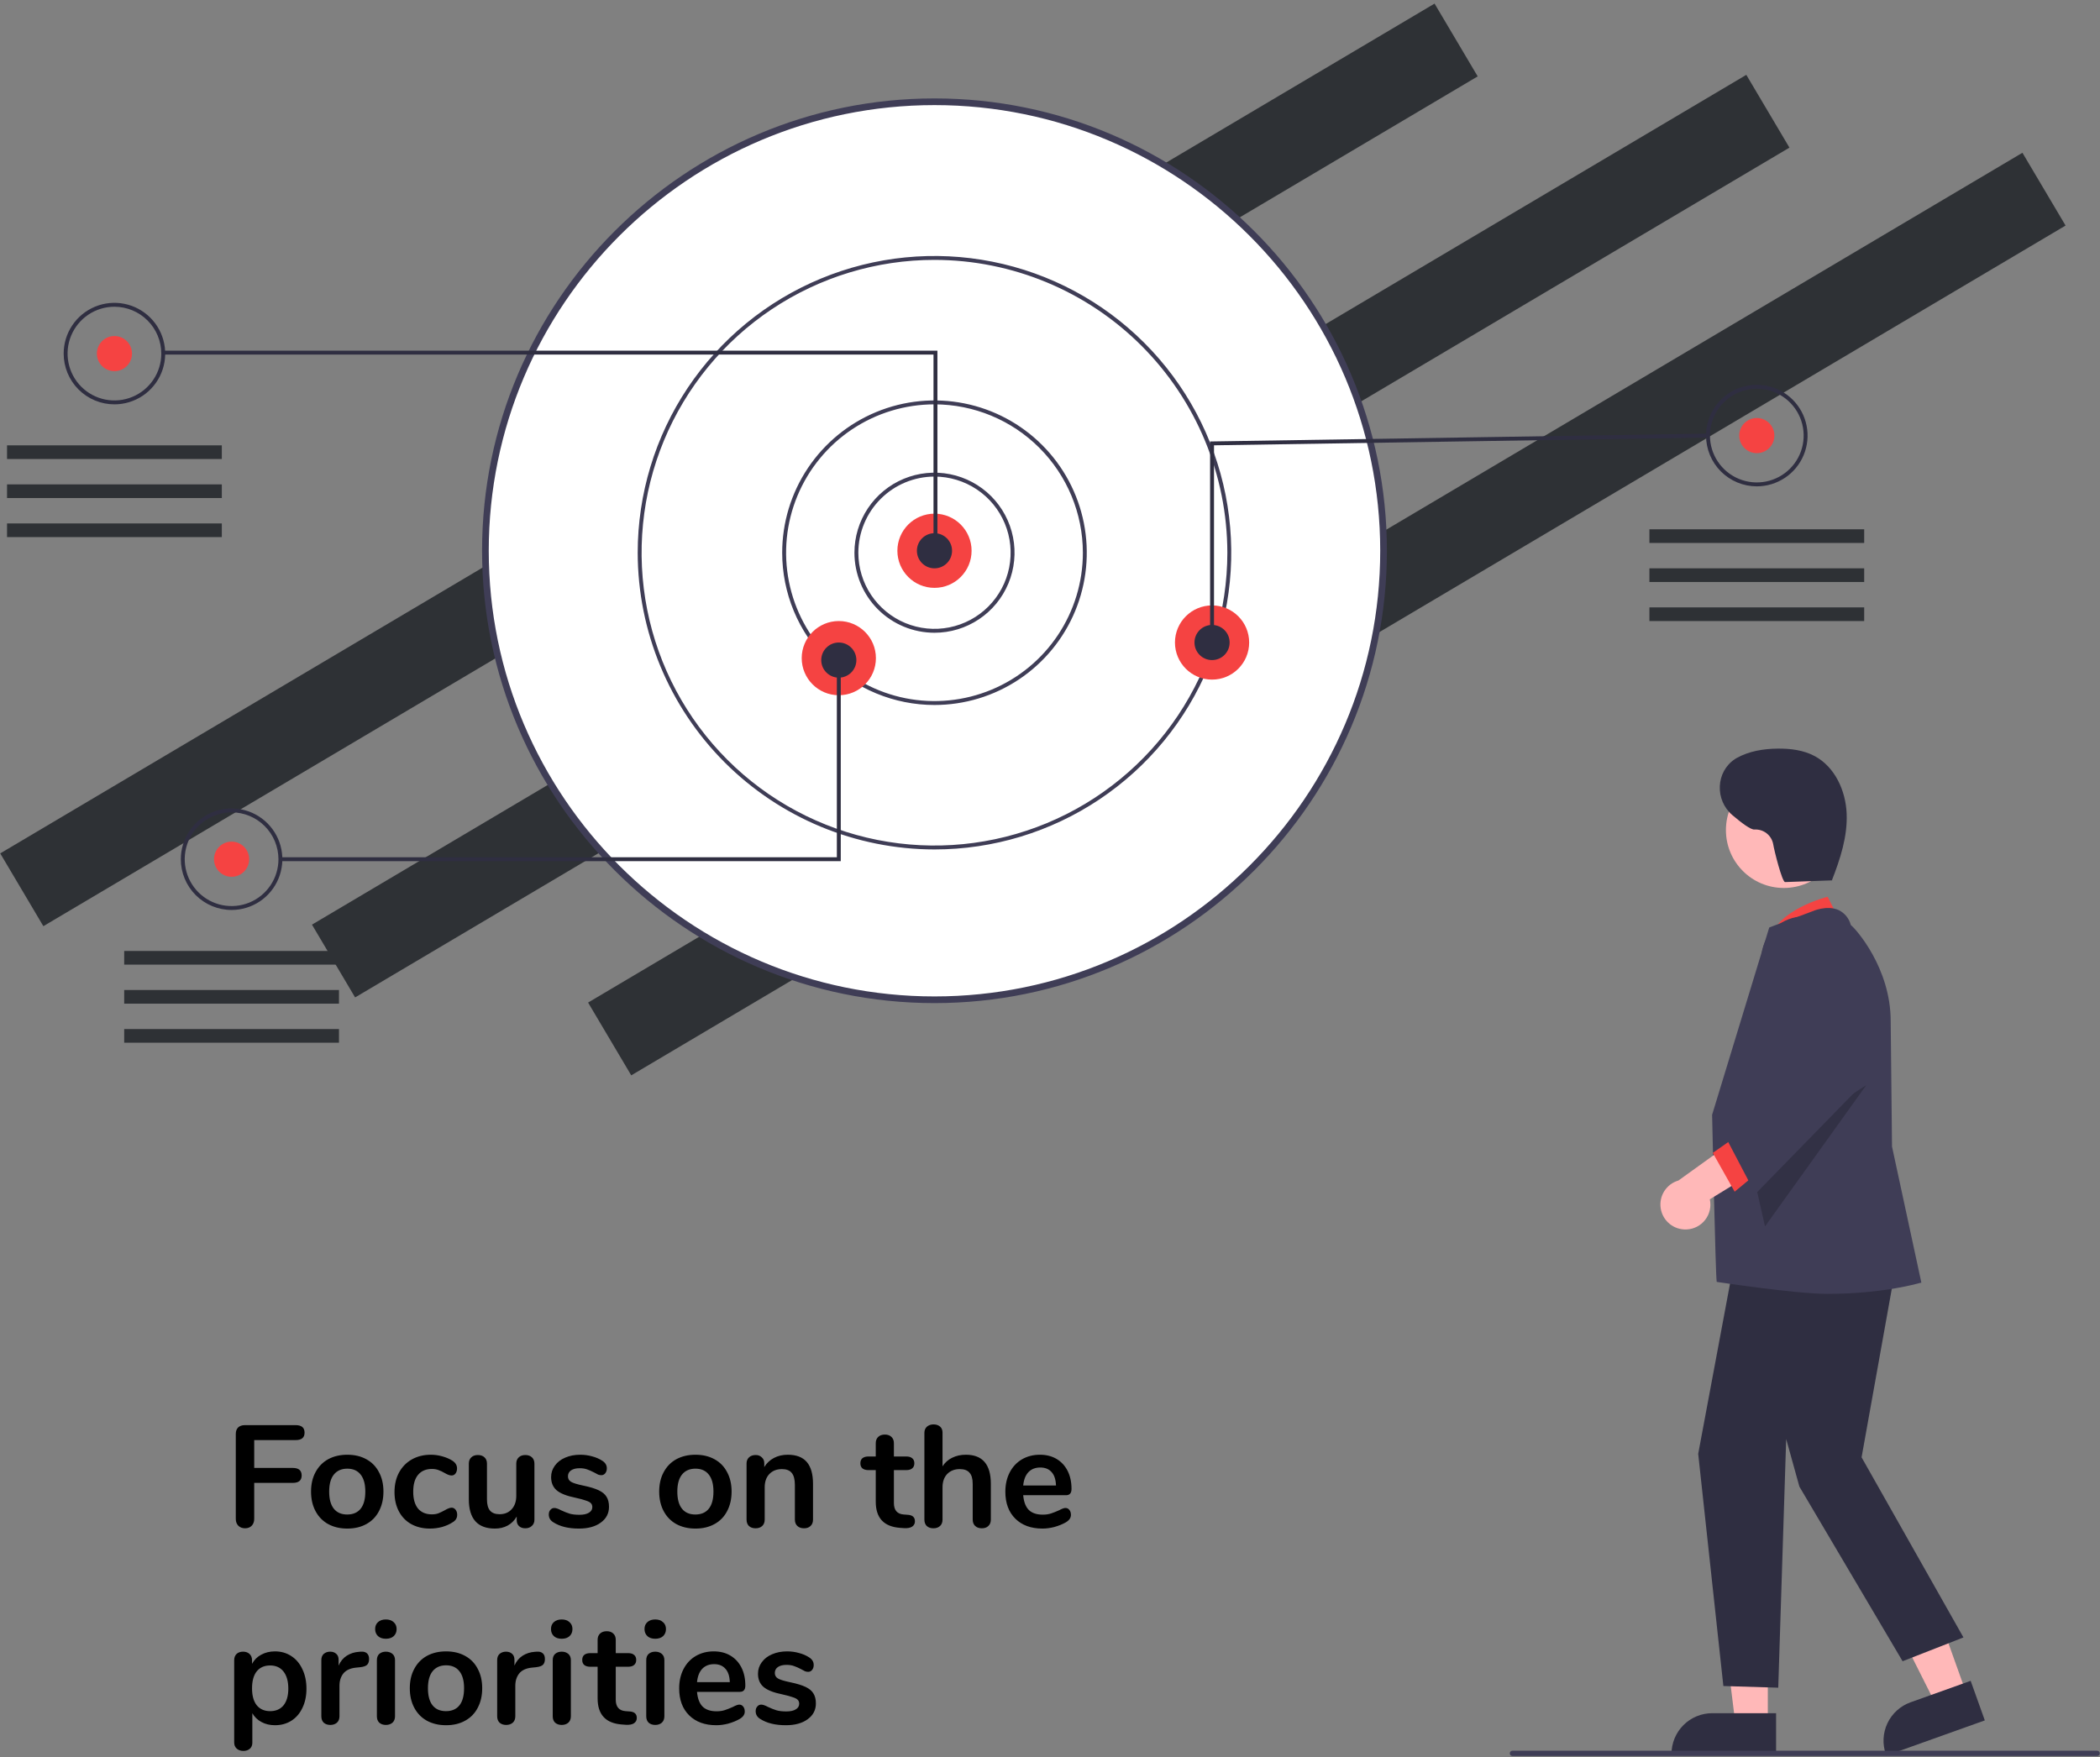 <svg width="331" height="277" viewBox="0 0 331 277" fill="none" xmlns="http://www.w3.org/2000/svg">
<rect x="0" y="0" width="331" height="277" fill="#808080" stroke="none"/>
<g clip-path="url(#clip0)">
<path d="M226.114 0.567L0.035 134.532L6.834 146.007L232.913 12.041L226.114 0.567Z" fill="#2E3135"/>
<path d="M275.252 11.798L49.173 145.764L55.972 157.238L282.051 23.273L275.252 11.798Z" fill="#2E3135"/>
<path d="M318.774 24.083L92.695 158.048L99.495 169.523L325.573 35.557L318.774 24.083Z" fill="#2E3135"/>
<path d="M147.292 157.607C186.385 157.607 218.075 125.916 218.075 86.824C218.075 47.732 186.385 16.042 147.292 16.042C108.2 16.042 76.51 47.732 76.51 86.824C76.51 125.916 108.2 157.607 147.292 157.607Z" fill="white"/>
<path d="M75.983 86.824C75.983 47.504 107.973 15.515 147.293 15.515C186.613 15.515 218.602 47.504 218.602 86.824C218.602 126.144 186.613 158.133 147.293 158.133C107.973 158.133 75.983 126.144 75.983 86.824ZM77.036 86.824C77.036 125.564 108.553 157.081 147.293 157.081C186.032 157.081 217.549 125.564 217.549 86.824C217.549 48.085 186.032 16.568 147.293 16.568C108.553 16.568 77.036 48.085 77.036 86.824H77.036Z" fill="#3F3D56"/>
<path d="M134.675 87.132C134.675 84.636 135.415 82.197 136.801 80.122C138.188 78.047 140.158 76.43 142.464 75.475C144.77 74.52 147.307 74.27 149.754 74.757C152.202 75.244 154.45 76.445 156.215 78.21C157.979 79.975 159.181 82.223 159.668 84.671C160.155 87.118 159.905 89.655 158.95 91.961C157.995 94.266 156.378 96.237 154.303 97.623C152.228 99.01 149.788 99.75 147.293 99.75C143.946 99.75 140.737 98.421 138.37 96.054C136.004 93.688 134.675 90.478 134.675 87.132V87.132ZM147.293 75.13C144.11 75.133 141.06 76.399 138.81 78.649C136.56 80.899 135.294 83.95 135.29 87.132V87.132C135.29 89.506 135.994 91.826 137.313 93.8C138.632 95.774 140.506 97.312 142.7 98.221C144.893 99.129 147.306 99.367 149.634 98.904C151.962 98.441 154.101 97.297 155.779 95.619C157.458 93.94 158.601 91.802 159.064 89.474C159.527 87.145 159.29 84.732 158.381 82.539C157.473 80.346 155.934 78.471 153.961 77.153C151.987 75.834 149.666 75.13 147.293 75.13V75.13Z" fill="#3F3D56"/>
<path d="M123.288 87.132C123.288 82.384 124.696 77.743 127.334 73.796C129.971 69.848 133.72 66.772 138.107 64.955C142.493 63.138 147.319 62.663 151.976 63.589C156.632 64.515 160.909 66.801 164.266 70.158C167.624 73.515 169.91 77.793 170.836 82.449C171.762 87.105 171.287 91.932 169.47 96.318C167.653 100.704 164.576 104.453 160.629 107.091C156.681 109.729 152.04 111.137 147.293 111.137C144.14 111.137 141.019 110.516 138.106 109.309C135.194 108.103 132.548 106.335 130.319 104.106C128.09 101.877 126.322 99.231 125.115 96.318C123.909 93.406 123.288 90.284 123.288 87.132V87.132ZM147.293 63.743C142.667 63.743 138.145 65.115 134.298 67.685C130.452 70.255 127.454 73.908 125.684 78.181C123.914 82.455 123.451 87.158 124.353 91.695C125.255 96.232 127.483 100.4 130.754 103.671C134.025 106.942 138.193 109.169 142.73 110.072C147.267 110.974 151.969 110.511 156.243 108.741C160.517 106.97 164.17 103.973 166.74 100.126C169.31 96.28 170.682 91.758 170.682 87.132C170.675 80.931 168.208 74.986 163.823 70.601C159.439 66.216 153.494 63.75 147.293 63.743Z" fill="#3F3D56"/>
<path d="M100.514 87.132C100.514 77.88 103.257 68.836 108.397 61.144C113.537 53.451 120.843 47.455 129.391 43.915C137.938 40.374 147.344 39.448 156.418 41.253C165.492 43.058 173.827 47.513 180.369 54.055C186.911 60.597 191.366 68.932 193.171 78.006C194.976 87.08 194.05 96.486 190.509 105.033C186.969 113.581 180.973 120.887 173.28 126.027C165.588 131.167 156.544 133.91 147.292 133.91C134.89 133.896 123 128.963 114.23 120.194C105.461 111.424 100.528 99.534 100.514 87.132ZM147.292 40.969C138.162 40.969 129.237 43.677 121.645 48.749C114.054 53.822 108.137 61.031 104.643 69.466C101.149 77.901 100.235 87.183 102.016 96.138C103.797 105.093 108.194 113.318 114.65 119.774C121.106 126.23 129.331 130.626 138.286 132.408C147.241 134.189 156.522 133.275 164.957 129.781C173.393 126.287 180.602 120.37 185.675 112.779C190.747 105.187 193.454 96.262 193.454 87.132C193.441 74.893 188.573 63.16 179.918 54.505C171.264 45.851 159.531 40.983 147.292 40.969Z" fill="#3F3D56"/>
<path d="M147.293 92.672C150.522 92.672 153.14 90.054 153.14 86.824C153.14 83.595 150.522 80.977 147.293 80.977C144.063 80.977 141.445 83.595 141.445 86.824C141.445 90.054 144.063 92.672 147.293 92.672Z" fill="#F54342"/>
<path d="M132.212 109.598C135.442 109.598 138.06 106.98 138.06 103.751C138.06 100.521 135.442 97.903 132.212 97.903C128.983 97.903 126.365 100.521 126.365 103.751C126.365 106.98 128.983 109.598 132.212 109.598Z" fill="#F54342"/>
<path d="M191.044 107.136C194.273 107.136 196.891 104.518 196.891 101.289C196.891 98.059 194.273 95.441 191.044 95.441C187.814 95.441 185.196 98.059 185.196 101.289C185.196 104.518 187.814 107.136 191.044 107.136Z" fill="#F54342"/>
<path d="M147.292 89.594C148.822 89.594 150.062 88.354 150.062 86.824C150.062 85.295 148.822 84.055 147.292 84.055C145.763 84.055 144.522 85.295 144.522 86.824C144.522 88.354 145.763 89.594 147.292 89.594Z" fill="#2F2E41"/>
<path d="M191.043 104.058C192.573 104.058 193.813 102.818 193.813 101.289C193.813 99.759 192.573 98.519 191.043 98.519C189.514 98.519 188.273 99.759 188.273 101.289C188.273 102.818 189.514 104.058 191.043 104.058Z" fill="#2F2E41"/>
<path d="M132.212 106.828C133.742 106.828 134.982 105.588 134.982 104.058C134.982 102.529 133.742 101.289 132.212 101.289C130.682 101.289 129.442 102.529 129.442 104.058C129.442 105.588 130.682 106.828 132.212 106.828Z" fill="#2F2E41"/>
<path d="M18.037 58.511C19.567 58.511 20.807 57.271 20.807 55.741C20.807 54.212 19.567 52.972 18.037 52.972C16.508 52.972 15.268 54.212 15.268 55.741C15.268 57.271 16.508 58.511 18.037 58.511Z" fill="#F54342"/>
<path d="M147.138 55.895H25.576V55.28H147.754V86.978H147.138V55.895Z" fill="#2F2E41"/>
<path d="M10.035 55.742C10.035 54.159 10.504 52.612 11.384 51.296C12.263 49.98 13.512 48.955 14.975 48.349C16.437 47.743 18.046 47.585 19.598 47.894C21.15 48.203 22.576 48.965 23.695 50.084C24.814 51.203 25.576 52.628 25.884 54.181C26.193 55.733 26.035 57.342 25.429 58.804C24.823 60.266 23.798 61.515 22.482 62.395C21.166 63.274 19.619 63.743 18.037 63.743C16.986 63.743 15.945 63.536 14.975 63.134C14.004 62.732 13.122 62.142 12.379 61.4C11.636 60.657 11.046 59.774 10.644 58.804C10.242 57.833 10.035 56.792 10.035 55.742V55.742ZM18.037 48.355C16.576 48.355 15.148 48.789 13.933 49.6C12.719 50.412 11.772 51.565 11.213 52.915C10.654 54.265 10.508 55.75 10.793 57.182C11.078 58.615 11.781 59.931 12.814 60.964C13.847 61.997 15.163 62.701 16.596 62.986C18.029 63.271 19.514 63.124 20.863 62.565C22.213 62.006 23.366 61.06 24.178 59.845C24.989 58.63 25.423 57.202 25.423 55.742C25.421 53.783 24.642 51.906 23.257 50.521C21.872 49.137 19.995 48.358 18.037 48.355V48.355Z" fill="#2F2E41"/>
<path d="M36.502 138.219C38.032 138.219 39.272 136.979 39.272 135.449C39.272 133.919 38.032 132.679 36.502 132.679C34.972 132.679 33.732 133.919 33.732 135.449C33.732 136.979 34.972 138.219 36.502 138.219Z" fill="#F54342"/>
<path d="M28.501 135.449C28.501 133.866 28.97 132.319 29.849 131.003C30.729 129.688 31.978 128.662 33.44 128.056C34.903 127.451 36.511 127.292 38.063 127.601C39.616 127.91 41.041 128.672 42.16 129.791C43.279 130.91 44.041 132.336 44.35 133.888C44.659 135.44 44.501 137.049 43.895 138.511C43.289 139.973 42.264 141.223 40.948 142.102C39.632 142.981 38.085 143.45 36.502 143.45C34.38 143.45 32.345 142.607 30.845 141.107C29.344 139.606 28.501 137.571 28.501 135.449V135.449ZM36.502 128.063C35.042 128.063 33.614 128.496 32.399 129.308C31.184 130.119 30.238 131.273 29.679 132.622C29.12 133.972 28.973 135.457 29.258 136.89C29.543 138.323 30.247 139.639 31.28 140.672C32.313 141.705 33.629 142.408 35.062 142.693C36.494 142.978 37.979 142.832 39.329 142.273C40.679 141.714 41.832 140.767 42.644 139.552C43.455 138.338 43.889 136.91 43.889 135.449C43.886 133.491 43.107 131.613 41.723 130.229C40.338 128.844 38.461 128.065 36.502 128.063Z" fill="#2F2E41"/>
<path d="M276.906 71.437C278.435 71.437 279.675 70.197 279.675 68.667C279.675 67.137 278.435 65.897 276.906 65.897C275.376 65.897 274.136 67.137 274.136 68.667C274.136 70.197 275.376 71.437 276.906 71.437Z" fill="#F54342"/>
<path d="M268.904 68.667C268.904 67.085 269.374 65.537 270.253 64.222C271.132 62.906 272.382 61.88 273.844 61.275C275.306 60.669 276.915 60.511 278.467 60.819C280.019 61.128 281.445 61.89 282.564 63.009C283.683 64.128 284.445 65.554 284.754 67.106C285.062 68.658 284.904 70.267 284.298 71.729C283.693 73.191 282.667 74.441 281.351 75.32C280.035 76.199 278.488 76.669 276.906 76.669C275.855 76.669 274.815 76.462 273.844 76.059C272.873 75.657 271.991 75.068 271.248 74.325C270.505 73.582 269.915 72.7 269.513 71.729C269.111 70.758 268.904 69.718 268.904 68.667V68.667ZM276.906 61.281C274.948 61.283 273.07 62.062 271.686 63.447C270.301 64.832 269.522 66.709 269.52 68.667V68.667C269.52 70.128 269.953 71.556 270.765 72.77C271.576 73.985 272.73 74.932 274.079 75.491C275.429 76.05 276.914 76.196 278.347 75.911C279.78 75.626 281.096 74.923 282.129 73.89C283.162 72.857 283.865 71.541 284.15 70.108C284.435 68.675 284.289 67.19 283.73 65.841C283.171 64.491 282.224 63.337 281.009 62.526C279.795 61.714 278.367 61.281 276.906 61.281V61.281Z" fill="#2F2E41"/>
<path d="M190.735 69.595L269.207 68.359L269.217 68.975L191.351 70.201V101.289H190.735V69.595Z" fill="#2F2E41"/>
<path d="M44.196 135.141H131.905V104.058H132.52V135.756H44.196V135.141Z" fill="#2F2E41"/>
<path d="M34.963 70.206H1.11V72.36H34.963V70.206Z" fill="#2E3135"/>
<path d="M34.963 76.361H1.11V78.515H34.963V76.361Z" fill="#2E3135"/>
<path d="M34.963 82.516H1.11V84.67H34.963V82.516Z" fill="#2E3135"/>
<path d="M53.429 149.913H19.576V152.067H53.429V149.913Z" fill="#2E3135"/>
<path d="M53.429 156.068H19.576V158.222H53.429V156.068Z" fill="#2E3135"/>
<path d="M53.429 162.223H19.576V164.377H53.429V162.223Z" fill="#2E3135"/>
<path d="M293.832 83.439H259.979V85.593H293.832V83.439Z" fill="#2E3135"/>
<path d="M293.832 89.594H259.979V91.748H293.832V89.594Z" fill="#2E3135"/>
<path d="M293.832 95.749H259.979V97.903H293.832V95.749Z" fill="#2E3135"/>
<path d="M309.948 266.983L305.134 268.703L296.206 250.953L303.312 248.413L309.948 266.983Z" fill="#FFB8B8"/>
<path d="M297.32 276.758L297.25 276.562C296.679 274.96 296.768 273.196 297.496 271.658C298.224 270.121 299.532 268.935 301.133 268.361L310.614 264.972L312.844 271.211L297.32 276.758Z" fill="#2F2E41"/>
<path d="M278.642 271.745L273.53 271.744L271.098 252.024L278.643 252.025L278.642 271.745Z" fill="#FFB8B8"/>
<path d="M279.946 276.701L263.461 276.7V276.491C263.461 275.649 263.627 274.814 263.949 274.036C264.272 273.257 264.745 272.55 265.34 271.954C265.936 271.359 266.644 270.886 267.422 270.563C268.2 270.241 269.035 270.075 269.877 270.075H269.878L279.946 270.075L279.946 276.701Z" fill="#2F2E41"/>
<path d="M290.294 145.76L288.07 141.366C288.07 141.366 279.787 143.442 279.034 148.242L290.294 145.76Z" fill="#F54342"/>
<path d="M299.468 195.996L293.421 229.738L309.477 258.131L299.885 261.884L283.621 234.361L281.536 226.855L280.285 266.055L271.635 265.792L267.669 229.189L274.03 195.162L299.468 195.996Z" fill="#2F2E41"/>
<path d="M270.588 202.083C270.401 201.247 269.862 175.738 269.862 175.738C269.862 175.738 278.755 146.544 278.837 146.304L278.868 146.21L285.62 143.679C285.715 143.635 287.964 142.633 289.805 143.469C290.277 143.698 290.694 144.028 291.025 144.436C291.357 144.843 291.595 145.317 291.724 145.826C292.49 146.397 298.008 152.579 298.008 160.964L298.217 180.751L302.844 202.203L302.639 202.246C302.513 202.273 296.873 203.972 287.99 203.972C283.054 203.972 270.588 202.083 270.588 202.083Z" fill="#3F3D56"/>
<path d="M281.165 139.983C286.204 139.983 290.29 135.897 290.29 130.858C290.29 125.818 286.204 121.732 281.165 121.732C276.125 121.732 272.039 125.818 272.039 130.858C272.039 135.897 276.125 139.983 281.165 139.983Z" fill="#FFB8B8"/>
<path opacity="0.2" d="M294.164 171.061L278.2 193.336L275.842 182.933L294.164 171.061Z" fill="black"/>
<path d="M265.83 193.816C266.402 193.794 266.962 193.646 267.471 193.383C267.98 193.12 268.425 192.75 268.774 192.296C269.124 191.843 269.37 191.319 269.496 190.76C269.621 190.202 269.622 189.622 269.499 189.063L281.362 181.786L274.812 178.722L264.551 186.102C263.625 186.37 262.83 186.969 262.317 187.785C261.803 188.6 261.606 189.576 261.764 190.527C261.922 191.478 262.423 192.338 263.172 192.944C263.921 193.55 264.867 193.861 265.83 193.816V193.816Z" fill="#FFB8B8"/>
<path d="M274.03 178.898L269.967 181.745L273.413 187.864L278.2 183.902L274.03 178.898Z" fill="#F54342"/>
<path d="M271.902 179.077L281.459 168L277.798 152.721C277.419 151.142 277.628 149.479 278.386 148.043C279.144 146.607 280.398 145.496 281.915 144.917C283.432 144.338 285.108 144.331 286.63 144.897C288.152 145.463 289.415 146.564 290.185 147.994L290.268 148.149L293.642 170.838L276.689 188.215L271.902 179.077Z" fill="#3F3D56"/>
<path d="M288.937 138.781L281.362 139.052C280.901 139.069 279.648 134.086 279.484 133.053C279.354 132.38 278.984 131.777 278.442 131.357C277.901 130.937 277.225 130.729 276.541 130.771C275.974 130.824 274.544 129.765 273.069 128.511C270.268 126.129 270.414 121.657 273.49 119.645C273.575 119.59 273.657 119.54 273.738 119.494C275.679 118.408 277.95 118.043 280.174 118.015C282.19 117.99 284.264 118.244 286.04 119.198C289.225 120.909 290.919 124.648 291.068 128.26C291.217 131.872 290.059 135.404 288.745 138.772" fill="#2F2E41"/>
<path d="M330.547 276.825H238.387C238.276 276.825 238.17 276.782 238.092 276.703C238.014 276.625 237.97 276.519 237.97 276.408C237.97 276.298 238.014 276.192 238.092 276.114C238.17 276.035 238.276 275.991 238.387 275.991H330.547C330.658 275.991 330.764 276.035 330.842 276.114C330.921 276.192 330.964 276.298 330.964 276.408C330.964 276.519 330.921 276.625 330.842 276.703C330.764 276.782 330.658 276.825 330.547 276.825Z" fill="#3F3D56"/>
<path d="M38.629 240.925C38.186 240.925 37.828 240.788 37.554 240.514C37.294 240.239 37.165 239.881 37.165 239.439V226.06C37.165 225.618 37.287 225.275 37.531 225.031C37.79 224.787 38.141 224.665 38.583 224.665H46.61C47.54 224.665 48.005 225.061 48.005 225.854C48.005 226.632 47.54 227.02 46.61 227.02H40.069V231.411H46.153C47.083 231.411 47.548 231.808 47.548 232.601C47.548 233.378 47.083 233.767 46.153 233.767H40.069V239.439C40.069 239.881 39.94 240.239 39.681 240.514C39.421 240.788 39.071 240.925 38.629 240.925ZM54.744 240.971C53.6 240.971 52.594 240.735 51.725 240.262C50.871 239.789 50.208 239.111 49.735 238.227C49.263 237.342 49.026 236.313 49.026 235.139C49.026 233.965 49.263 232.944 49.735 232.075C50.208 231.19 50.871 230.512 51.725 230.039C52.594 229.567 53.6 229.33 54.744 229.33C55.887 229.33 56.886 229.567 57.74 230.039C58.609 230.512 59.272 231.19 59.729 232.075C60.202 232.944 60.438 233.965 60.438 235.139C60.438 236.313 60.202 237.342 59.729 238.227C59.272 239.111 58.609 239.789 57.74 240.262C56.886 240.735 55.887 240.971 54.744 240.971ZM54.721 238.753C55.651 238.753 56.36 238.448 56.848 237.838C57.336 237.228 57.58 236.328 57.58 235.139C57.58 233.965 57.336 233.073 56.848 232.463C56.36 231.838 55.658 231.526 54.744 231.526C53.829 231.526 53.12 231.838 52.617 232.463C52.129 233.073 51.885 233.965 51.885 235.139C51.885 236.328 52.129 237.228 52.617 237.838C53.105 238.448 53.806 238.753 54.721 238.753ZM67.761 240.971C66.648 240.971 65.665 240.735 64.811 240.262C63.972 239.789 63.324 239.119 62.867 238.249C62.41 237.38 62.181 236.367 62.181 235.208C62.181 234.049 62.417 233.027 62.89 232.143C63.378 231.244 64.056 230.55 64.925 230.062C65.794 229.574 66.793 229.33 67.921 229.33C68.516 229.33 69.11 229.414 69.705 229.582C70.315 229.749 70.849 229.978 71.306 230.268C71.794 230.588 72.038 230.992 72.038 231.48C72.038 231.815 71.954 232.09 71.786 232.303C71.634 232.501 71.428 232.601 71.169 232.601C71.001 232.601 70.826 232.562 70.643 232.486C70.46 232.41 70.277 232.319 70.094 232.212C69.758 232.014 69.438 231.861 69.133 231.754C68.828 231.632 68.478 231.571 68.081 231.571C67.136 231.571 66.404 231.884 65.886 232.509C65.383 233.119 65.131 234.003 65.131 235.162C65.131 236.306 65.383 237.19 65.886 237.815C66.404 238.425 67.136 238.73 68.081 238.73C68.462 238.73 68.798 238.676 69.088 238.57C69.392 238.448 69.728 238.288 70.094 238.089C70.323 237.952 70.521 237.853 70.688 237.792C70.856 237.716 71.024 237.678 71.192 237.678C71.436 237.678 71.641 237.784 71.809 237.998C71.977 238.211 72.061 238.478 72.061 238.798C72.061 239.058 72 239.286 71.878 239.484C71.771 239.667 71.588 239.835 71.329 239.988C70.856 240.293 70.307 240.536 69.682 240.719C69.057 240.887 68.417 240.971 67.761 240.971ZM82.793 229.376C83.235 229.376 83.586 229.498 83.845 229.742C84.104 229.986 84.234 230.314 84.234 230.725V239.599C84.234 239.995 84.097 240.315 83.822 240.559C83.563 240.803 83.22 240.925 82.793 240.925C82.381 240.925 82.054 240.811 81.81 240.582C81.566 240.353 81.444 240.041 81.444 239.645V239.073C81.093 239.683 80.62 240.155 80.026 240.491C79.431 240.811 78.76 240.971 78.013 240.971C75.269 240.971 73.897 239.431 73.897 236.351V230.725C73.897 230.314 74.026 229.986 74.285 229.742C74.545 229.498 74.888 229.376 75.315 229.376C75.757 229.376 76.107 229.498 76.367 229.742C76.626 229.986 76.755 230.314 76.755 230.725V236.374C76.755 237.167 76.915 237.754 77.236 238.135C77.556 238.516 78.059 238.707 78.745 238.707C79.538 238.707 80.171 238.448 80.643 237.929C81.131 237.396 81.375 236.694 81.375 235.825V230.725C81.375 230.314 81.505 229.986 81.764 229.742C82.023 229.498 82.366 229.376 82.793 229.376ZM91.257 240.971C89.595 240.971 88.254 240.643 87.232 239.988C86.744 239.698 86.5 239.286 86.5 238.753C86.5 238.448 86.584 238.204 86.752 238.021C86.92 237.823 87.125 237.723 87.369 237.723C87.629 237.723 87.987 237.845 88.444 238.089C88.932 238.318 89.374 238.493 89.771 238.615C90.182 238.737 90.701 238.798 91.326 238.798C91.966 238.798 92.462 238.692 92.812 238.478C93.178 238.265 93.361 237.967 93.361 237.586C93.361 237.327 93.285 237.121 93.133 236.969C92.995 236.816 92.736 236.679 92.355 236.557C91.989 236.42 91.425 236.267 90.663 236.1C89.306 235.825 88.33 235.436 87.735 234.933C87.156 234.43 86.866 233.736 86.866 232.852C86.866 232.181 87.064 231.579 87.461 231.045C87.857 230.497 88.398 230.077 89.085 229.788C89.786 229.483 90.579 229.33 91.463 229.33C92.103 229.33 92.721 229.414 93.316 229.582C93.91 229.734 94.444 229.963 94.916 230.268C95.404 230.573 95.648 230.977 95.648 231.48C95.648 231.785 95.564 232.044 95.397 232.258C95.229 232.456 95.023 232.555 94.779 232.555C94.612 232.555 94.444 232.524 94.276 232.463C94.124 232.387 93.925 232.28 93.681 232.143C93.239 231.914 92.858 231.747 92.538 231.64C92.218 231.518 91.821 231.457 91.349 231.457C90.785 231.457 90.335 231.571 89.999 231.8C89.679 232.029 89.519 232.341 89.519 232.738C89.519 233.119 89.687 233.409 90.022 233.607C90.358 233.805 91.006 234.003 91.966 234.201C92.988 234.415 93.788 234.659 94.368 234.933C94.947 235.208 95.359 235.551 95.603 235.962C95.862 236.374 95.991 236.9 95.991 237.54C95.991 238.577 95.557 239.408 94.688 240.033C93.834 240.658 92.69 240.971 91.257 240.971ZM109.618 240.971C108.475 240.971 107.468 240.735 106.599 240.262C105.745 239.789 105.082 239.111 104.61 238.227C104.137 237.342 103.901 236.313 103.901 235.139C103.901 233.965 104.137 232.944 104.61 232.075C105.082 231.19 105.745 230.512 106.599 230.039C107.468 229.567 108.475 229.33 109.618 229.33C110.762 229.33 111.76 229.567 112.614 230.039C113.483 230.512 114.146 231.19 114.604 232.075C115.076 232.944 115.313 233.965 115.313 235.139C115.313 236.313 115.076 237.342 114.604 238.227C114.146 239.111 113.483 239.789 112.614 240.262C111.76 240.735 110.762 240.971 109.618 240.971ZM109.595 238.753C110.525 238.753 111.234 238.448 111.722 237.838C112.21 237.228 112.454 236.328 112.454 235.139C112.454 233.965 112.21 233.073 111.722 232.463C111.234 231.838 110.533 231.526 109.618 231.526C108.703 231.526 107.994 231.838 107.491 232.463C107.003 233.073 106.759 233.965 106.759 235.139C106.759 236.328 107.003 237.228 107.491 237.838C107.979 238.448 108.68 238.753 109.595 238.753ZM124.168 229.33C125.509 229.33 126.508 229.711 127.164 230.474C127.819 231.236 128.147 232.387 128.147 233.927V239.553C128.147 239.98 128.018 240.315 127.758 240.559C127.514 240.803 127.171 240.925 126.729 240.925C126.287 240.925 125.936 240.803 125.677 240.559C125.418 240.315 125.288 239.98 125.288 239.553V234.087C125.288 233.218 125.121 232.585 124.785 232.189C124.465 231.793 123.954 231.594 123.253 231.594C122.43 231.594 121.766 231.854 121.263 232.372C120.775 232.89 120.531 233.584 120.531 234.453V239.553C120.531 239.98 120.402 240.315 120.143 240.559C119.883 240.803 119.533 240.925 119.091 240.925C118.648 240.925 118.298 240.803 118.039 240.559C117.795 240.315 117.673 239.98 117.673 239.553V230.702C117.673 230.306 117.802 229.986 118.061 229.742C118.321 229.498 118.671 229.376 119.113 229.376C119.51 229.376 119.83 229.498 120.074 229.742C120.333 229.971 120.463 230.275 120.463 230.657V231.274C120.844 230.649 121.355 230.169 121.995 229.833C122.635 229.498 123.36 229.33 124.168 229.33ZM143.068 238.798C143.831 238.844 144.212 239.187 144.212 239.827C144.212 240.193 144.06 240.475 143.755 240.674C143.465 240.857 143.046 240.933 142.497 240.902L141.879 240.857C139.318 240.674 138.037 239.301 138.037 236.74V231.754H136.894C136.482 231.754 136.162 231.663 135.933 231.48C135.72 231.297 135.613 231.03 135.613 230.68C135.613 230.329 135.72 230.062 135.933 229.879C136.162 229.696 136.482 229.605 136.894 229.605H138.037V227.501C138.037 227.089 138.167 226.761 138.426 226.517C138.685 226.273 139.036 226.151 139.478 226.151C139.905 226.151 140.248 226.273 140.507 226.517C140.766 226.761 140.896 227.089 140.896 227.501V229.605H142.84C143.251 229.605 143.564 229.696 143.777 229.879C144.006 230.062 144.12 230.329 144.12 230.68C144.12 231.03 144.006 231.297 143.777 231.48C143.564 231.663 143.251 231.754 142.84 231.754H140.896V236.946C140.896 238.074 141.414 238.676 142.451 238.753L143.068 238.798ZM152.243 229.33C154.865 229.33 156.176 230.862 156.176 233.927V239.553C156.176 239.98 156.047 240.315 155.787 240.559C155.543 240.803 155.2 240.925 154.758 240.925C154.316 240.925 153.965 240.803 153.706 240.559C153.447 240.315 153.317 239.98 153.317 239.553V233.927C153.317 233.119 153.15 232.532 152.814 232.166C152.494 231.785 151.983 231.594 151.282 231.594C150.459 231.594 149.795 231.854 149.292 232.372C148.804 232.89 148.56 233.584 148.56 234.453V239.553C148.56 239.98 148.431 240.315 148.172 240.559C147.912 240.803 147.562 240.925 147.12 240.925C146.678 240.925 146.327 240.803 146.068 240.559C145.824 240.315 145.702 239.98 145.702 239.553V225.877C145.702 225.48 145.831 225.16 146.091 224.916C146.365 224.672 146.716 224.55 147.143 224.55C147.569 224.55 147.912 224.665 148.172 224.893C148.431 225.122 148.56 225.435 148.56 225.831V231.16C148.942 230.565 149.445 230.115 150.07 229.81C150.71 229.49 151.434 229.33 152.243 229.33ZM167.93 237.723C168.19 237.723 168.395 237.823 168.548 238.021C168.716 238.219 168.799 238.486 168.799 238.821C168.799 239.294 168.517 239.69 167.953 240.01C167.435 240.3 166.848 240.536 166.192 240.719C165.537 240.887 164.912 240.971 164.317 240.971C162.518 240.971 161.092 240.453 160.04 239.416C158.988 238.379 158.462 236.961 158.462 235.162C158.462 234.019 158.691 233.005 159.148 232.12C159.606 231.236 160.246 230.55 161.069 230.062C161.908 229.574 162.853 229.33 163.905 229.33C164.912 229.33 165.788 229.551 166.535 229.993C167.282 230.436 167.862 231.061 168.273 231.869C168.685 232.677 168.891 233.63 168.891 234.727C168.891 235.383 168.601 235.711 168.022 235.711H161.275C161.367 236.763 161.664 237.54 162.167 238.044C162.67 238.532 163.402 238.775 164.363 238.775C164.851 238.775 165.277 238.714 165.643 238.593C166.025 238.471 166.451 238.303 166.924 238.089C167.382 237.845 167.717 237.723 167.93 237.723ZM163.974 231.343C163.196 231.343 162.571 231.587 162.099 232.075C161.641 232.562 161.367 233.264 161.275 234.179H166.444C166.413 233.249 166.185 232.547 165.758 232.075C165.331 231.587 164.736 231.343 163.974 231.343ZM43.34 260.33C44.3 260.33 45.154 260.574 45.901 261.062C46.663 261.55 47.251 262.244 47.662 263.143C48.089 264.027 48.303 265.049 48.303 266.208C48.303 267.367 48.089 268.38 47.662 269.249C47.251 270.119 46.671 270.789 45.924 271.262C45.177 271.735 44.316 271.971 43.34 271.971C42.547 271.971 41.838 271.803 41.213 271.468C40.588 271.132 40.108 270.667 39.772 270.073V274.738C39.772 275.135 39.642 275.447 39.383 275.676C39.124 275.905 38.781 276.019 38.354 276.019C37.927 276.019 37.577 275.897 37.302 275.653C37.043 275.409 36.913 275.089 36.913 274.693V261.725C36.913 261.314 37.035 260.986 37.279 260.742C37.538 260.498 37.882 260.376 38.308 260.376C38.735 260.376 39.078 260.498 39.337 260.742C39.597 260.986 39.726 261.314 39.726 261.725V262.297C40.062 261.672 40.542 261.192 41.167 260.856C41.807 260.506 42.532 260.33 43.34 260.33ZM42.585 269.753C43.485 269.753 44.186 269.448 44.689 268.838C45.192 268.213 45.444 267.336 45.444 266.208C45.444 265.049 45.192 264.149 44.689 263.509C44.186 262.869 43.485 262.549 42.585 262.549C41.67 262.549 40.961 262.861 40.458 263.486C39.97 264.111 39.726 265.003 39.726 266.162C39.726 267.306 39.97 268.19 40.458 268.815C40.961 269.44 41.67 269.753 42.585 269.753ZM56.892 260.376C57.289 260.345 57.601 260.429 57.83 260.628C58.059 260.826 58.173 261.123 58.173 261.519C58.173 261.931 58.074 262.236 57.876 262.434C57.677 262.632 57.319 262.762 56.801 262.823L56.115 262.892C55.215 262.983 54.552 263.288 54.125 263.806C53.713 264.325 53.507 264.973 53.507 265.75V270.553C53.507 270.995 53.37 271.338 53.096 271.582C52.821 271.811 52.478 271.925 52.067 271.925C51.655 271.925 51.312 271.811 51.037 271.582C50.778 271.338 50.649 270.995 50.649 270.553V261.702C50.649 261.275 50.778 260.948 51.037 260.719C51.312 260.49 51.647 260.376 52.044 260.376C52.44 260.376 52.76 260.49 53.004 260.719C53.248 260.932 53.37 261.245 53.37 261.657V262.571C53.66 261.901 54.087 261.382 54.651 261.016C55.23 260.65 55.871 260.445 56.572 260.399L56.892 260.376ZM60.822 271.925C60.41 271.925 60.067 271.811 59.792 271.582C59.533 271.338 59.404 270.995 59.404 270.553V261.725C59.404 261.283 59.533 260.948 59.792 260.719C60.067 260.49 60.41 260.376 60.822 260.376C61.233 260.376 61.576 260.49 61.851 260.719C62.125 260.948 62.262 261.283 62.262 261.725V270.553C62.262 270.995 62.125 271.338 61.851 271.582C61.576 271.811 61.233 271.925 60.822 271.925ZM60.822 258.341C60.303 258.341 59.891 258.203 59.587 257.929C59.282 257.639 59.129 257.266 59.129 256.808C59.129 256.351 59.282 255.985 59.587 255.71C59.891 255.436 60.303 255.299 60.822 255.299C61.325 255.299 61.729 255.436 62.034 255.71C62.354 255.985 62.514 256.351 62.514 256.808C62.514 257.266 62.361 257.639 62.056 257.929C61.752 258.203 61.34 258.341 60.822 258.341ZM70.31 271.971C69.167 271.971 68.161 271.735 67.291 271.262C66.438 270.789 65.775 270.111 65.302 269.227C64.829 268.342 64.593 267.313 64.593 266.139C64.593 264.965 64.829 263.944 65.302 263.075C65.775 262.19 66.438 261.512 67.291 261.039C68.161 260.567 69.167 260.33 70.31 260.33C71.454 260.33 72.453 260.567 73.306 261.039C74.175 261.512 74.839 262.19 75.296 263.075C75.769 263.944 76.005 264.965 76.005 266.139C76.005 267.313 75.769 268.342 75.296 269.227C74.839 270.111 74.175 270.789 73.306 271.262C72.453 271.735 71.454 271.971 70.31 271.971ZM70.287 269.753C71.218 269.753 71.927 269.448 72.414 268.838C72.902 268.228 73.146 267.328 73.146 266.139C73.146 264.965 72.902 264.073 72.414 263.463C71.927 262.838 71.225 262.526 70.31 262.526C69.396 262.526 68.687 262.838 68.183 263.463C67.696 264.073 67.452 264.965 67.452 266.139C67.452 267.328 67.696 268.228 68.183 268.838C68.671 269.448 69.373 269.753 70.287 269.753ZM84.609 260.376C85.005 260.345 85.317 260.429 85.546 260.628C85.775 260.826 85.889 261.123 85.889 261.519C85.889 261.931 85.79 262.236 85.592 262.434C85.394 262.632 85.035 262.762 84.517 262.823L83.831 262.892C82.931 262.983 82.268 263.288 81.841 263.806C81.43 264.325 81.224 264.973 81.224 265.75V270.553C81.224 270.995 81.087 271.338 80.812 271.582C80.538 271.811 80.195 271.925 79.783 271.925C79.371 271.925 79.028 271.811 78.754 271.582C78.495 271.338 78.365 270.995 78.365 270.553V261.702C78.365 261.275 78.495 260.948 78.754 260.719C79.028 260.49 79.364 260.376 79.76 260.376C80.156 260.376 80.477 260.49 80.721 260.719C80.965 260.932 81.087 261.245 81.087 261.657V262.571C81.376 261.901 81.803 261.382 82.367 261.016C82.947 260.65 83.587 260.445 84.288 260.399L84.609 260.376ZM88.538 271.925C88.126 271.925 87.783 271.811 87.509 271.582C87.249 271.338 87.12 270.995 87.12 270.553V261.725C87.12 261.283 87.249 260.948 87.509 260.719C87.783 260.49 88.126 260.376 88.538 260.376C88.95 260.376 89.293 260.49 89.567 260.719C89.841 260.948 89.979 261.283 89.979 261.725V270.553C89.979 270.995 89.841 271.338 89.567 271.582C89.293 271.811 88.95 271.925 88.538 271.925ZM88.538 258.341C88.019 258.341 87.608 258.203 87.303 257.929C86.998 257.639 86.846 257.266 86.846 256.808C86.846 256.351 86.998 255.985 87.303 255.71C87.608 255.436 88.019 255.299 88.538 255.299C89.041 255.299 89.445 255.436 89.75 255.71C90.07 255.985 90.23 256.351 90.23 256.808C90.23 257.266 90.078 257.639 89.773 257.929C89.468 258.203 89.056 258.341 88.538 258.341ZM99.227 269.798C99.989 269.844 100.371 270.187 100.371 270.827C100.371 271.193 100.218 271.475 99.913 271.674C99.623 271.857 99.204 271.933 98.655 271.902L98.038 271.857C95.476 271.674 94.196 270.301 94.196 267.74V262.754H93.052C92.641 262.754 92.32 262.663 92.092 262.48C91.878 262.297 91.771 262.03 91.771 261.68C91.771 261.329 91.878 261.062 92.092 260.879C92.32 260.696 92.641 260.605 93.052 260.605H94.196V258.501C94.196 258.089 94.325 257.761 94.584 257.517C94.844 257.273 95.194 257.151 95.636 257.151C96.063 257.151 96.406 257.273 96.666 257.517C96.925 257.761 97.054 258.089 97.054 258.501V260.605H98.998C99.41 260.605 99.722 260.696 99.936 260.879C100.165 261.062 100.279 261.329 100.279 261.68C100.279 262.03 100.165 262.297 99.936 262.48C99.722 262.663 99.41 262.754 98.998 262.754H97.054V267.946C97.054 269.074 97.573 269.676 98.609 269.753L99.227 269.798ZM103.278 271.925C102.867 271.925 102.524 271.811 102.249 271.582C101.99 271.338 101.86 270.995 101.86 270.553V261.725C101.86 261.283 101.99 260.948 102.249 260.719C102.524 260.49 102.867 260.376 103.278 260.376C103.69 260.376 104.033 260.49 104.307 260.719C104.582 260.948 104.719 261.283 104.719 261.725V270.553C104.719 270.995 104.582 271.338 104.307 271.582C104.033 271.811 103.69 271.925 103.278 271.925ZM103.278 258.341C102.76 258.341 102.348 258.203 102.043 257.929C101.738 257.639 101.586 257.266 101.586 256.808C101.586 256.351 101.738 255.985 102.043 255.71C102.348 255.436 102.76 255.299 103.278 255.299C103.781 255.299 104.185 255.436 104.49 255.71C104.811 255.985 104.971 256.351 104.971 256.808C104.971 257.266 104.818 257.639 104.513 257.929C104.208 258.203 103.797 258.341 103.278 258.341ZM116.518 268.723C116.777 268.723 116.983 268.823 117.135 269.021C117.303 269.219 117.387 269.486 117.387 269.821C117.387 270.294 117.105 270.69 116.541 271.01C116.022 271.3 115.435 271.536 114.78 271.719C114.124 271.887 113.499 271.971 112.904 271.971C111.105 271.971 109.68 271.453 108.628 270.416C107.576 269.379 107.05 267.961 107.05 266.162C107.05 265.019 107.278 264.005 107.736 263.12C108.193 262.236 108.833 261.55 109.657 261.062C110.495 260.574 111.441 260.33 112.493 260.33C113.499 260.33 114.376 260.551 115.123 260.993C115.87 261.436 116.449 262.061 116.861 262.869C117.272 263.677 117.478 264.63 117.478 265.727C117.478 266.383 117.189 266.711 116.609 266.711H109.863C109.954 267.763 110.251 268.54 110.755 269.044C111.258 269.532 111.99 269.775 112.95 269.775C113.438 269.775 113.865 269.714 114.231 269.593C114.612 269.471 115.039 269.303 115.511 269.089C115.969 268.845 116.304 268.723 116.518 268.723ZM112.561 262.343C111.784 262.343 111.159 262.587 110.686 263.075C110.229 263.562 109.954 264.264 109.863 265.179H115.031C115.001 264.249 114.772 263.547 114.345 263.075C113.918 262.587 113.324 262.343 112.561 262.343ZM123.865 271.971C122.203 271.971 120.861 271.643 119.84 270.988C119.352 270.698 119.108 270.286 119.108 269.753C119.108 269.448 119.192 269.204 119.359 269.021C119.527 268.823 119.733 268.723 119.977 268.723C120.236 268.723 120.594 268.845 121.052 269.089C121.54 269.318 121.982 269.493 122.378 269.615C122.79 269.737 123.308 269.798 123.933 269.798C124.574 269.798 125.069 269.692 125.42 269.478C125.786 269.265 125.969 268.967 125.969 268.586C125.969 268.327 125.893 268.121 125.74 267.969C125.603 267.816 125.344 267.679 124.962 267.557C124.597 267.42 124.032 267.267 123.27 267.1C121.913 266.825 120.937 266.436 120.343 265.933C119.763 265.43 119.474 264.736 119.474 263.852C119.474 263.181 119.672 262.579 120.068 262.045C120.465 261.497 121.006 261.077 121.692 260.788C122.393 260.483 123.186 260.33 124.071 260.33C124.711 260.33 125.328 260.414 125.923 260.582C126.518 260.734 127.051 260.963 127.524 261.268C128.012 261.573 128.256 261.977 128.256 262.48C128.256 262.785 128.172 263.044 128.004 263.258C127.836 263.456 127.631 263.555 127.387 263.555C127.219 263.555 127.051 263.524 126.884 263.463C126.731 263.387 126.533 263.28 126.289 263.143C125.847 262.914 125.466 262.747 125.145 262.64C124.825 262.518 124.429 262.457 123.956 262.457C123.392 262.457 122.942 262.571 122.607 262.8C122.287 263.029 122.127 263.341 122.127 263.738C122.127 264.119 122.294 264.409 122.63 264.607C122.965 264.805 123.613 265.003 124.574 265.201C125.595 265.415 126.396 265.659 126.975 265.933C127.554 266.208 127.966 266.551 128.21 266.962C128.469 267.374 128.599 267.9 128.599 268.54C128.599 269.577 128.164 270.408 127.295 271.033C126.441 271.658 125.298 271.971 123.865 271.971Z" fill="black"/>
</g>
<defs>
<clipPath id="clip0">
<rect width="330.929" height="276.259" fill="white" transform="translate(0.035 0.567)"/>
</clipPath>
</defs>
</svg>
